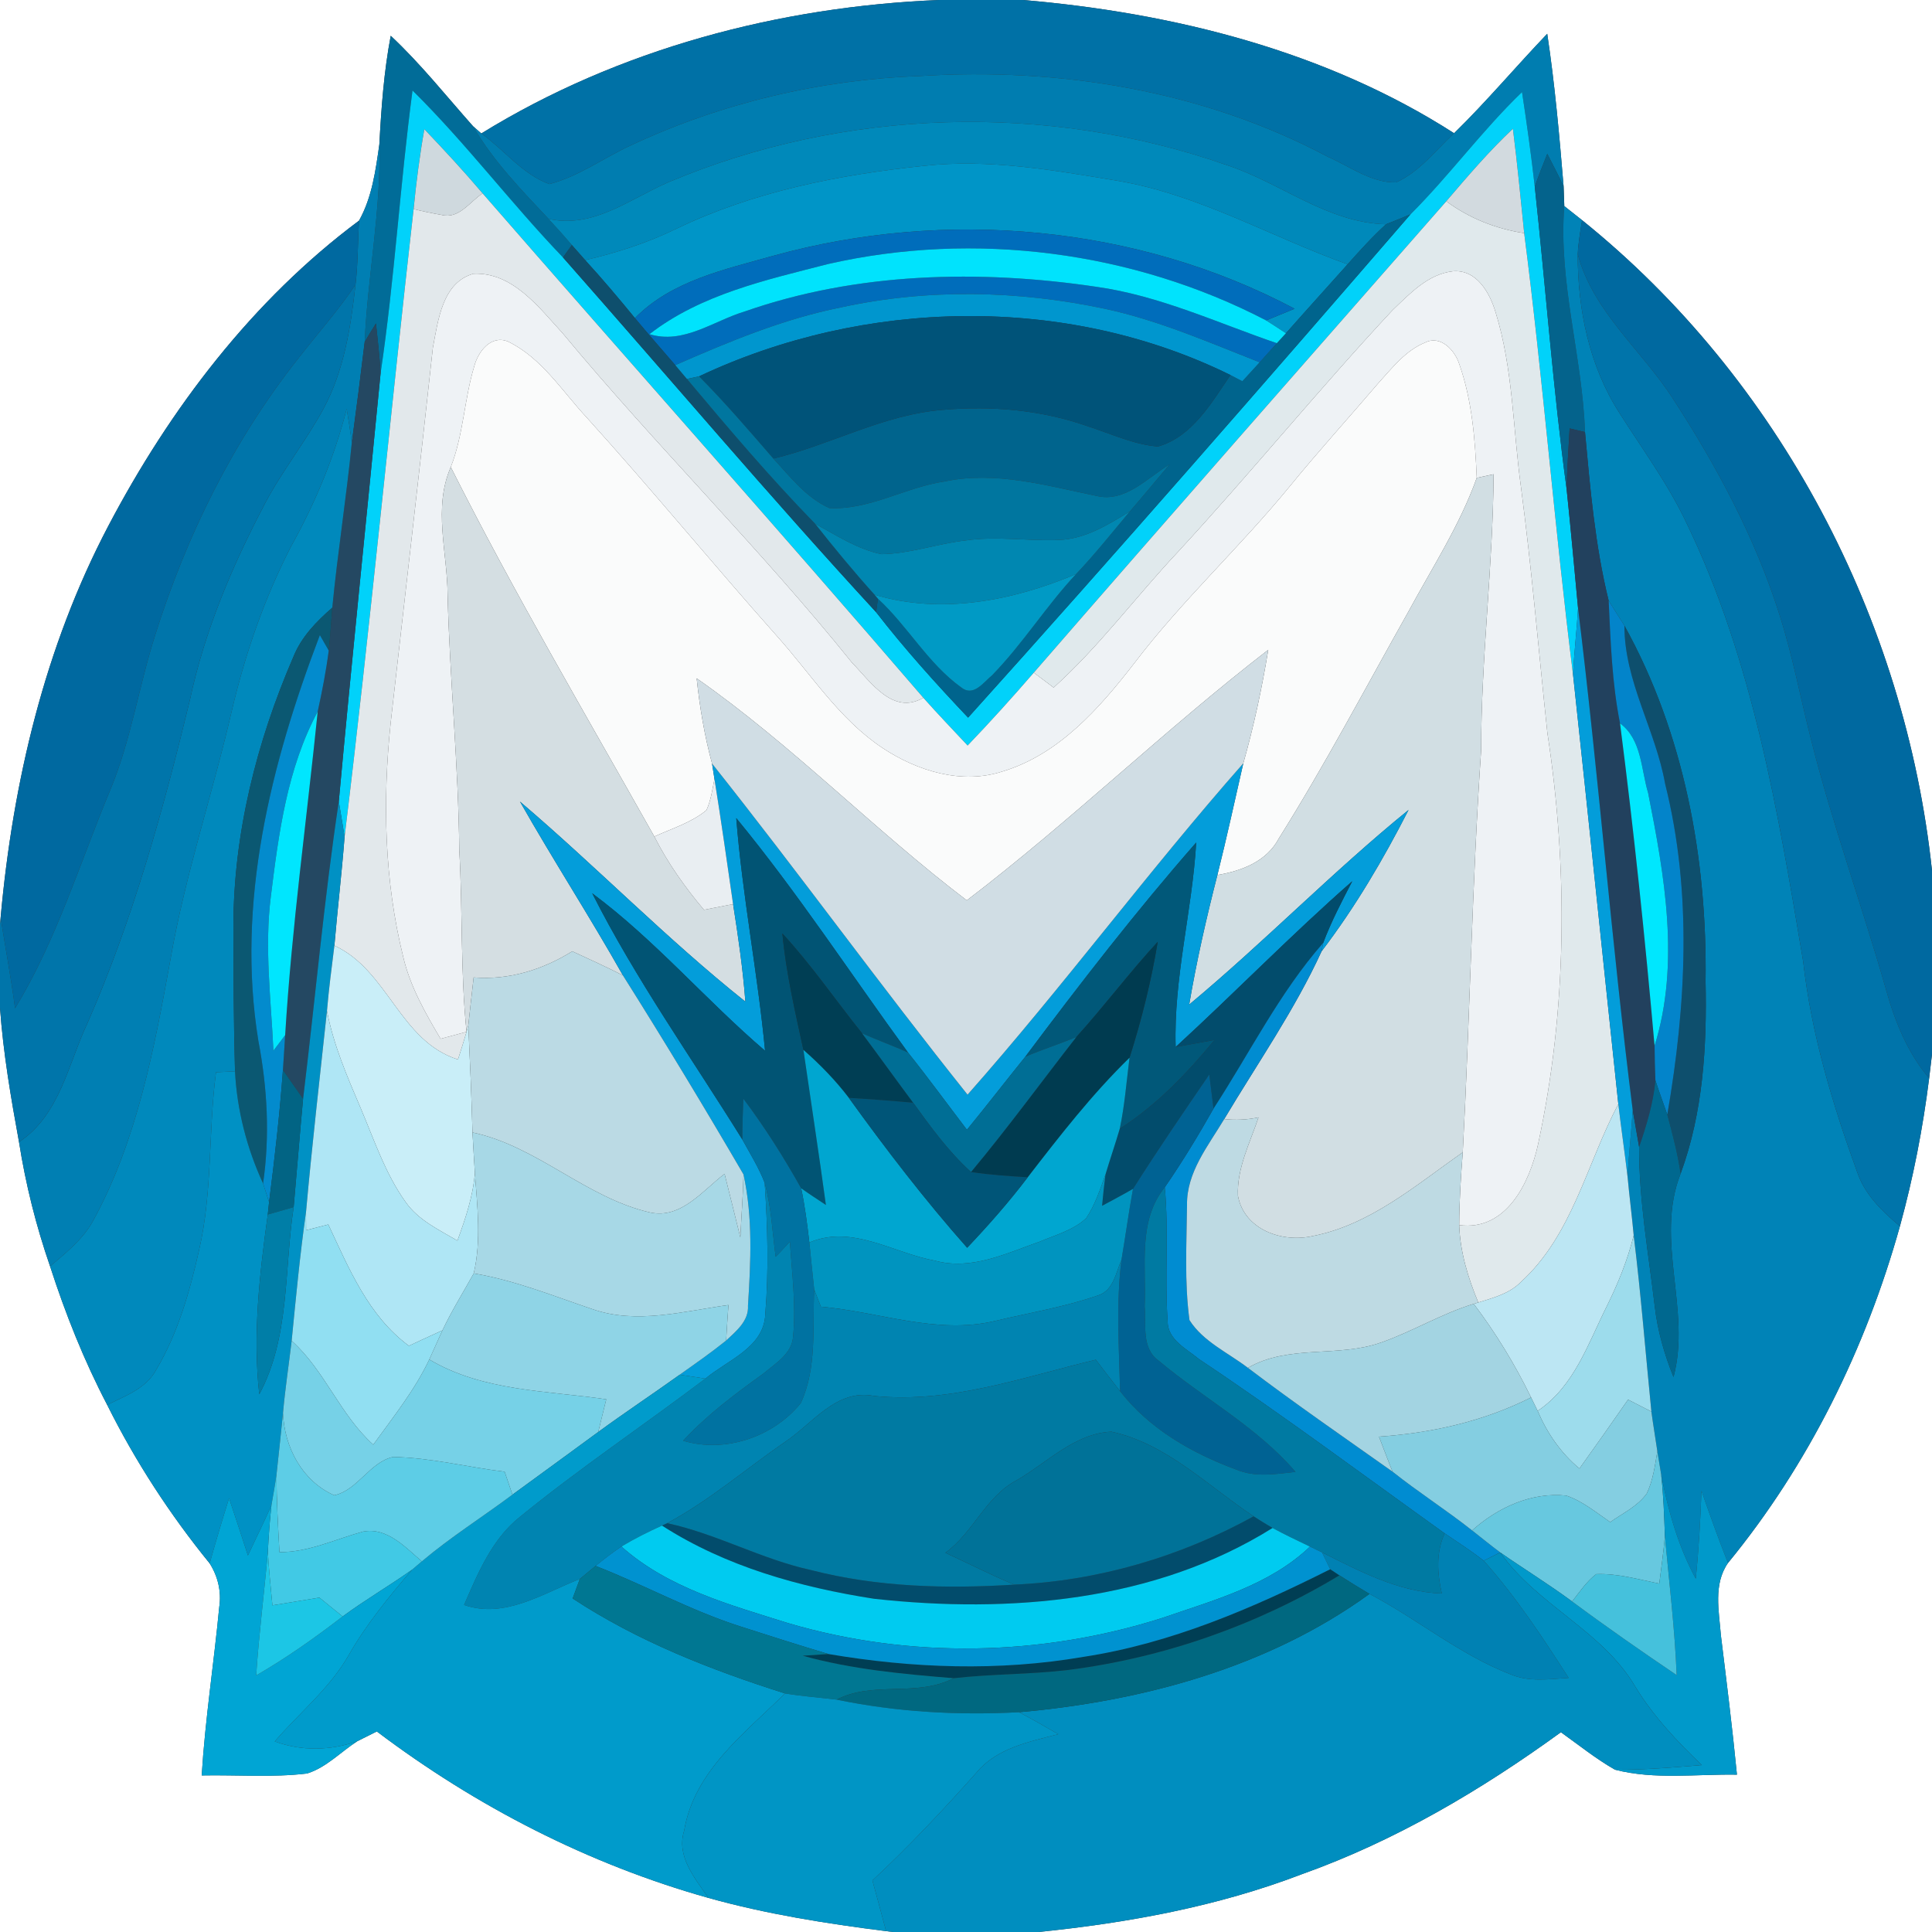 <?xml version="1.0" encoding="UTF-8" ?>
<!DOCTYPE svg PUBLIC "-//W3C//DTD SVG 1.1//EN" "http://www.w3.org/Graphics/SVG/1.1/DTD/svg11.dtd">
<svg width="250pt" height="250pt" viewBox="0 0 250 250" version="1.1" xmlns="http://www.w3.org/2000/svg">
<rect x="0" y="0" width="250" height="250" fill="#333333" stroke="none"/>
<g id="#ffffffff">
<path fill="#ffffff" opacity="1.00" d=" M 0.00 0.00 L 121.54 0.00 C 100.81 0.84 80.02 6.34 62.28 17.27 C 62.02 17.04 61.48 16.56 61.21 16.33 C 57.71 12.39 54.42 8.24 50.56 4.63 C 49.68 9.26 49.34 13.96 49.09 18.66 C 48.61 22.04 48.15 25.52 46.46 28.55 C 32.66 38.83 21.97 52.92 14.01 68.07 C 5.78 83.73 1.66 101.21 0.08 118.75 L 0.00 119.70 L 0.00 0.00 Z" />
<path fill="#ffffff" opacity="1.00" d=" M 132.39 0.00 L 250.00 0.00 L 250.00 112.65 C 246.54 80.13 230.26 49.05 204.72 28.49 C 203.95 27.88 203.18 27.27 202.42 26.67 C 202.40 26.03 202.35 24.76 202.33 24.13 C 201.78 17.53 201.20 10.92 200.21 4.37 C 196.15 8.62 192.36 13.13 188.16 17.24 C 171.56 6.59 151.88 1.67 132.39 0.00 Z" />
<path fill="#ffffff" opacity="1.00" d=" M 0.00 130.42 C 0.42 136.26 1.41 142.03 2.46 147.78 C 3.32 153.25 4.67 158.63 6.48 163.86 C 8.47 170.02 10.87 176.05 13.87 181.79 C 17.51 189.10 21.98 195.97 27.13 202.30 C 28.20 203.99 28.67 205.96 28.37 207.95 C 27.68 215.22 26.55 222.44 26.10 229.74 C 30.64 229.65 35.22 230.03 39.74 229.49 C 42.23 228.71 44.08 226.70 46.24 225.31 C 47.08 224.88 47.92 224.46 48.76 224.05 C 61.61 233.75 76.15 241.23 91.67 245.59 C 99.19 247.69 106.92 248.91 114.66 249.89 L 115.59 250.00 L 0.00 250.00 L 0.00 130.42 Z" />
<path fill="#ffffff" opacity="1.00" d=" M 249.63 139.53 C 249.72 138.76 249.91 137.21 250.00 136.43 L 250.00 250.00 L 134.37 250.00 C 145.97 248.82 157.56 246.70 168.49 242.51 C 180.55 238.21 191.65 231.65 201.98 224.15 C 204.29 225.80 206.51 227.59 208.98 229.00 C 214.13 230.32 219.51 229.55 224.76 229.64 C 224.17 223.61 223.42 217.60 222.68 211.59 C 222.44 208.48 221.68 205.01 223.60 202.25 C 234.03 189.54 241.44 174.47 245.85 158.67 C 247.58 152.39 248.82 145.99 249.63 139.53 Z" />
</g>
<g id="#0071a6ff">
<path fill="#0071a6" opacity="1.00" d=" M 121.54 0.00 L 132.39 0.00 C 151.88 1.67 171.56 6.59 188.16 17.24 C 185.77 19.46 183.69 22.23 180.66 23.60 C 177.44 23.68 174.64 21.51 171.77 20.26 C 155.68 11.70 137.09 8.70 119.01 9.84 C 106.16 10.30 93.39 13.32 81.73 18.76 C 78.16 20.39 74.92 22.82 71.09 23.82 C 67.60 22.55 65.25 19.39 62.28 17.27 C 80.02 6.34 100.81 0.84 121.54 0.00 Z" />
</g>
<g id="#016c98ff">
<path fill="#016c98" opacity="1.00" d=" M 50.56 4.63 C 54.42 8.24 57.71 12.39 61.21 16.33 C 63.81 20.83 67.44 24.55 70.98 28.32 C 72.00 29.43 73.02 30.55 74.00 31.71 C 73.71 32.11 73.14 32.91 72.85 33.31 C 66.13 26.32 60.29 18.52 53.38 11.71 C 51.76 23.87 51.06 36.14 49.25 48.28 C 49.12 46.13 48.88 43.99 48.65 41.85 C 48.15 42.64 47.67 43.44 47.19 44.25 C 47.57 35.70 49.32 27.25 49.09 18.66 C 49.34 13.96 49.68 9.26 50.56 4.63 Z" />
</g>
<g id="#007db0ff">
<path fill="#007db0" opacity="1.00" d=" M 188.16 17.24 C 192.36 13.13 196.15 8.62 200.21 4.37 C 201.20 10.92 201.78 17.53 202.33 24.13 C 201.66 22.70 200.93 21.31 200.22 19.91 C 199.66 21.32 199.09 22.72 198.60 24.16 C 198.14 20.06 197.57 15.98 196.95 11.91 C 191.79 16.87 187.57 22.69 182.51 27.74 C 181.46 28.19 180.40 28.60 179.35 29.02 C 171.71 28.83 165.67 23.60 158.65 21.33 C 135.44 13.23 109.22 14.00 86.56 23.55 C 81.55 25.70 76.79 29.62 70.98 28.32 C 67.44 24.55 63.81 20.83 61.21 16.33 C 61.48 16.56 62.02 17.04 62.28 17.27 C 65.25 19.39 67.60 22.55 71.09 23.82 C 74.92 22.82 78.16 20.39 81.73 18.76 C 93.39 13.32 106.16 10.30 119.01 9.84 C 137.09 8.70 155.68 11.70 171.77 20.26 C 174.64 21.51 177.44 23.68 180.66 23.60 C 183.69 22.23 185.77 19.46 188.16 17.24 Z" />
</g>
<g id="#01d2faff">
<path fill="#01d2fa" opacity="1.00" d=" M 53.38 11.71 C 60.29 18.52 66.13 26.32 72.85 33.31 C 86.36 48.61 99.54 64.20 113.37 79.22 C 117.07 83.99 121.12 88.48 125.27 92.86 C 144.61 71.38 163.61 49.60 182.51 27.74 C 187.57 22.69 191.79 16.87 196.95 11.91 C 197.57 15.98 198.14 20.06 198.60 24.16 C 200.01 37.20 200.96 50.30 202.72 63.30 C 203.26 68.43 203.72 73.57 204.20 78.71 C 204.03 81.57 203.69 84.42 203.55 87.29 C 201.16 68.28 199.68 49.17 197.23 30.17 C 196.77 25.66 196.34 21.15 195.77 16.66 C 192.67 19.57 189.91 22.81 187.15 26.04 C 169.34 46.36 151.48 66.64 133.77 87.04 C 130.99 90.26 128.14 93.41 125.21 96.47 C 123.29 94.41 121.34 92.39 119.48 90.29 C 100.64 68.38 81.42 46.81 62.45 25.02 C 60.03 22.17 57.49 19.42 54.91 16.72 C 54.30 20.15 53.86 23.59 53.52 27.05 C 50.45 54.11 47.89 81.23 44.59 108.27 C 44.34 106.74 44.09 105.22 43.84 103.70 C 45.53 85.22 47.46 66.76 49.25 48.28 C 51.06 36.14 51.76 23.87 53.38 11.71 Z" />
</g>
<g id="#0089baff">
<path fill="#0089ba" opacity="1.00" d=" M 86.56 23.55 C 109.22 14.00 135.44 13.23 158.65 21.33 C 165.67 23.60 171.71 28.83 179.35 29.02 C 177.58 30.63 175.97 32.42 174.38 34.20 C 164.47 30.65 155.20 25.20 144.71 23.41 C 136.42 22.04 127.99 20.52 119.56 21.46 C 108.59 22.60 97.54 24.77 87.54 29.59 C 83.78 31.43 79.79 32.71 75.72 33.66 C 75.29 33.17 74.43 32.20 74.00 31.71 C 73.02 30.55 72.00 29.43 70.98 28.32 C 76.79 29.62 81.55 25.70 86.56 23.55 Z" />
</g>
<g id="#cfd9deff">
<path fill="#cfd9de" opacity="1.00" d=" M 54.91 16.72 C 57.49 19.42 60.03 22.17 62.45 25.02 C 60.80 26.09 59.38 28.39 57.15 27.81 C 55.93 27.60 54.72 27.35 53.52 27.05 C 53.86 23.59 54.30 20.15 54.91 16.72 Z" />
</g>
<g id="#d2dadfff">
<path fill="#d2dadf" opacity="1.00" d=" M 187.15 26.04 C 189.91 22.81 192.67 19.57 195.77 16.66 C 196.34 21.15 196.77 25.66 197.23 30.17 C 193.59 29.61 190.12 28.25 187.15 26.04 Z" />
</g>
<g id="#007fb3ff">
<path fill="#007fb3" opacity="1.00" d=" M 46.46 28.55 C 48.15 25.52 48.61 22.04 49.09 18.66 C 49.32 27.25 47.57 35.70 47.19 44.25 C 46.67 48.59 46.12 52.92 45.53 57.24 C 45.33 55.79 45.10 54.35 44.86 52.91 C 43.27 59.13 40.80 65.06 37.68 70.67 C 34.21 77.41 31.72 84.62 29.99 91.99 C 27.51 102.73 23.96 113.20 22.07 124.08 C 19.96 135.69 17.75 147.55 12.02 158.02 C 10.69 160.40 8.52 162.13 6.48 163.86 C 4.67 158.63 3.32 153.25 2.46 147.78 C 7.74 144.27 8.81 137.70 11.34 132.34 C 17.21 118.93 21.13 104.79 24.57 90.59 C 26.46 81.69 30.03 73.25 34.25 65.22 C 36.49 60.94 39.55 57.15 41.85 52.90 C 44.52 47.97 45.39 42.34 46.00 36.84 C 46.33 34.09 46.29 31.32 46.46 28.55 Z" />
</g>
<g id="#04638cff">
<path fill="#04638c" opacity="1.00" d=" M 198.60 24.16 C 199.09 22.72 199.66 21.32 200.22 19.91 C 200.93 21.31 201.66 22.70 202.33 24.13 C 202.35 24.76 202.40 26.03 202.42 26.67 C 201.63 36.53 204.76 46.10 205.10 55.91 C 204.61 55.79 203.61 55.56 203.11 55.44 C 202.96 58.06 202.78 60.68 202.72 63.30 C 200.96 50.30 200.01 37.20 198.60 24.16 Z" />
</g>
<g id="#0095c7ff">
<path fill="#0095c7" opacity="1.00" d=" M 119.56 21.46 C 127.99 20.52 136.42 22.04 144.71 23.41 C 155.20 25.20 164.47 30.65 174.38 34.20 C 171.72 37.18 169.04 40.13 166.40 43.12 C 165.55 42.56 164.70 42.00 163.84 41.46 C 165.06 40.96 166.29 40.45 167.52 39.95 C 147.08 29.12 122.33 26.94 100.10 33.09 C 93.78 34.88 86.94 36.30 82.16 41.16 C 80.07 38.61 77.95 36.09 75.72 33.66 C 79.79 32.71 83.78 31.43 87.54 29.59 C 97.54 24.77 108.59 22.60 119.56 21.46 Z" />
</g>
<g id="#e2e8ebff">
<path fill="#e2e8eb" opacity="1.00" d=" M 57.15 27.81 C 59.38 28.39 60.80 26.09 62.45 25.02 C 81.42 46.81 100.64 68.38 119.48 90.29 C 115.53 92.60 112.67 88.22 110.25 85.75 C 98.41 71.01 84.91 57.72 72.85 43.17 C 69.75 39.79 66.34 35.20 61.27 35.42 C 57.21 36.55 56.68 41.53 56.01 45.02 C 54.26 61.21 52.37 77.39 50.55 93.57 C 49.49 103.65 49.73 113.97 52.18 123.84 C 53.08 127.66 55.03 131.08 57.01 134.42 C 58.13 134.12 59.25 133.81 60.37 133.52 C 60.02 134.72 59.65 135.91 59.26 137.10 C 51.72 134.72 50.22 125.55 43.27 122.36 C 43.67 117.66 44.23 112.97 44.59 108.27 C 47.89 81.23 50.45 54.11 53.52 27.05 C 54.72 27.35 55.93 27.60 57.15 27.81 Z" />
</g>
<g id="#e0e9ecff">
<path fill="#e0e9ec" opacity="1.00" d=" M 133.77 87.04 C 151.48 66.64 169.34 46.36 187.15 26.04 C 190.12 28.25 193.59 29.61 197.23 30.17 C 199.68 49.17 201.16 68.28 203.55 87.29 C 205.55 105.81 207.44 124.34 209.41 142.86 C 205.32 150.58 203.48 159.80 196.81 165.88 C 195.33 167.40 193.24 167.93 191.29 168.54 C 189.96 165.35 188.94 162.00 188.82 158.53 C 194.91 159.33 197.94 153.04 199.03 148.05 C 202.79 130.61 202.92 112.45 200.23 94.84 C 199.10 84.26 198.21 73.64 196.82 63.08 C 195.77 55.52 195.80 47.75 193.53 40.41 C 192.77 37.88 191.08 34.85 188.01 35.10 C 184.77 35.46 182.40 38.03 180.17 40.16 C 170.67 50.35 161.88 61.17 152.43 71.41 C 146.99 77.20 142.26 83.63 136.34 88.97 C 135.48 88.32 134.63 87.68 133.77 87.04 Z" />
</g>
<g id="#00648dff">
<path fill="#00648d" opacity="1.00" d=" M 179.35 29.02 C 180.40 28.60 181.46 28.19 182.51 27.74 C 163.61 49.60 144.61 71.38 125.27 92.86 C 121.12 88.48 117.07 83.99 113.37 79.22 C 113.43 78.78 113.54 77.91 113.60 77.47 C 117.46 81.03 120.07 85.84 124.35 88.93 C 125.95 90.25 127.24 88.31 128.38 87.38 C 132.35 83.31 135.37 78.43 139.25 74.28 C 141.71 71.69 143.93 68.89 146.22 66.16 C 147.96 64.16 149.63 62.11 151.35 60.09 C 148.44 61.83 145.58 65.10 141.84 64.16 C 135.41 62.84 128.83 60.91 122.23 62.30 C 117.17 63.04 112.50 66.03 107.31 65.74 C 104.31 64.40 102.25 61.69 100.07 59.34 C 107.49 57.58 114.33 53.62 122.04 53.03 C 128.37 52.48 134.86 53.05 140.87 55.20 C 143.82 56.14 146.70 57.53 149.84 57.78 C 154.28 56.51 156.77 52.12 159.22 48.53 C 159.60 48.73 160.37 49.13 160.76 49.33 C 161.51 48.52 162.25 47.70 163.00 46.88 C 163.74 46.05 164.48 45.23 165.22 44.41 C 165.52 44.08 166.11 43.44 166.40 43.12 C 169.04 40.13 171.72 37.18 174.38 34.20 C 175.97 32.42 177.58 30.63 179.35 29.02 Z" />
</g>
<g id="#0083b7ff">
<path fill="#0083b7" opacity="1.00" d=" M 202.42 26.67 C 203.18 27.27 203.95 27.88 204.72 28.49 C 204.49 29.95 204.23 31.41 204.16 32.89 C 204.14 40.03 205.65 47.36 209.55 53.43 C 212.53 58.13 215.86 62.63 218.24 67.69 C 226.82 85.45 230.10 105.12 233.33 124.41 C 234.38 133.76 237.11 142.82 240.31 151.64 C 241.29 154.56 243.54 156.75 245.85 158.67 C 241.44 174.47 234.03 189.54 223.60 202.25 C 222.38 199.16 221.26 196.04 220.17 192.91 C 220.03 196.71 219.82 200.50 219.43 204.28 C 217.16 200.09 215.85 195.48 214.96 190.82 C 214.79 189.81 214.62 188.80 214.46 187.79 C 214.21 186.08 213.92 184.37 213.69 182.66 C 212.93 175.06 212.34 167.44 211.40 159.85 C 211.17 157.33 210.84 154.82 210.61 152.29 C 210.75 149.40 211.09 146.53 211.27 143.64 C 211.53 145.23 211.84 146.81 212.10 148.41 C 212.08 155.33 213.31 162.15 214.12 169.00 C 214.48 172.16 215.36 175.24 216.55 178.19 C 218.87 169.51 214.09 160.45 217.47 151.87 C 220.39 143.92 220.88 135.40 220.70 127.02 C 220.92 111.16 217.94 94.93 210.20 80.96 C 209.53 79.87 208.82 78.81 208.16 77.73 C 206.40 70.58 205.77 63.22 205.10 55.91 C 204.76 46.10 201.63 36.53 202.42 26.67 Z" />
</g>
<g id="#0069a0ff">
<path fill="#0069a0" opacity="1.00" d=" M 14.01 68.07 C 21.97 52.92 32.66 38.83 46.46 28.55 C 46.29 31.32 46.33 34.09 46.00 36.84 C 43.73 40.23 41.00 43.27 38.51 46.49 C 30.17 57.05 24.14 69.31 20.10 82.11 C 17.97 88.75 16.97 95.72 14.28 102.18 C 10.32 111.68 7.33 121.63 1.95 130.47 C 1.43 126.55 0.70 122.66 0.08 118.75 C 1.66 101.21 5.78 83.73 14.01 68.07 Z" />
<path fill="#0069a0" opacity="1.00" d=" M 204.16 32.89 C 204.23 31.41 204.49 29.95 204.72 28.49 C 230.26 49.05 246.54 80.13 250.00 112.65 L 250.00 136.43 C 249.91 137.21 249.72 138.76 249.63 139.53 C 246.80 136.18 245.16 132.09 244.01 127.91 C 240.94 117.14 237.09 106.60 234.36 95.73 C 232.99 90.38 231.98 84.92 230.30 79.65 C 227.15 69.65 222.16 60.33 216.46 51.56 C 212.42 45.30 206.15 40.34 204.16 32.89 Z" />
</g>
<g id="#006dbbff">
<path fill="#006dbb" opacity="1.00" d=" M 100.10 33.09 C 122.33 26.94 147.08 29.12 167.52 39.95 C 166.29 40.45 165.06 40.96 163.84 41.46 C 146.63 32.51 126.10 29.85 107.17 34.16 C 99.17 36.22 90.71 38.07 84.04 43.24 C 88.43 44.60 92.33 41.52 96.35 40.31 C 110.88 35.22 126.75 34.87 141.86 37.11 C 150.02 38.25 157.51 41.77 165.22 44.41 C 164.48 45.23 163.74 46.05 163.00 46.88 C 156.44 44.31 149.95 41.46 143.04 39.97 C 131.79 37.57 120.02 37.32 108.76 39.79 C 101.32 41.28 94.30 44.22 87.38 47.25 C 85.64 45.22 83.87 43.22 82.16 41.16 C 86.94 36.30 93.78 34.88 100.10 33.09 Z" />
</g>
<g id="#0e4f6dff">
<path fill="#0e4f6d" opacity="1.00" d=" M 72.85 33.31 C 73.14 32.91 73.71 32.11 74.00 31.71 C 74.43 32.20 75.29 33.17 75.72 33.66 C 77.95 36.09 80.07 38.61 82.16 41.16 C 83.87 43.22 85.64 45.22 87.38 47.25 C 87.76 47.70 88.52 48.59 88.89 49.04 C 94.25 55.43 99.65 61.80 105.47 67.77 C 107.95 70.91 110.49 73.99 113.17 76.96 L 113.60 77.47 C 113.54 77.91 113.43 78.78 113.37 79.22 C 99.54 64.20 86.36 48.61 72.85 33.31 Z" />
<path fill="#0e4f6d" opacity="1.00" d=" M 215.47 101.44 C 214.24 94.46 210.19 88.18 210.20 80.96 C 217.94 94.93 220.92 111.16 220.70 127.02 C 220.88 135.40 220.39 143.92 217.47 151.87 C 217.10 149.28 216.42 146.75 215.75 144.23 C 218.19 130.11 218.99 115.46 215.47 101.44 Z" />
</g>
<g id="#00e3fdff">
<path fill="#00e3fd" opacity="1.00" d=" M 107.17 34.16 C 126.10 29.85 146.63 32.51 163.84 41.46 C 164.70 42.00 165.55 42.56 166.40 43.12 C 166.11 43.44 165.52 44.08 165.22 44.41 C 157.51 41.77 150.02 38.25 141.86 37.11 C 126.75 34.87 110.88 35.22 96.35 40.31 C 92.33 41.52 88.43 44.60 84.04 43.24 C 90.71 38.07 99.17 36.22 107.17 34.16 Z" />
</g>
<g id="#0074aaff">
<path fill="#0074aa" opacity="1.00" d=" M 204.16 32.89 C 206.15 40.34 212.42 45.30 216.46 51.56 C 222.16 60.33 227.15 69.65 230.30 79.65 C 231.98 84.92 232.99 90.38 234.36 95.73 C 237.09 106.60 240.94 117.14 244.01 127.91 C 245.16 132.09 246.80 136.18 249.63 139.53 C 248.82 145.99 247.58 152.39 245.85 158.67 C 243.54 156.75 241.29 154.56 240.31 151.64 C 237.11 142.82 234.38 133.76 233.33 124.41 C 230.10 105.12 226.82 85.45 218.24 67.69 C 215.86 62.63 212.53 58.13 209.55 53.43 C 205.65 47.36 204.14 40.03 204.16 32.89 Z" />
</g>
<g id="#eef2f5ff">
<path fill="#eef2f5" opacity="1.00" d=" M 61.27 35.42 C 66.34 35.20 69.75 39.79 72.85 43.17 C 84.91 57.72 98.41 71.01 110.25 85.75 C 112.67 88.22 115.53 92.60 119.48 90.29 C 121.34 92.39 123.29 94.41 125.21 96.47 C 128.14 93.41 130.99 90.26 133.77 87.04 C 134.63 87.68 135.48 88.32 136.34 88.97 C 142.26 83.63 146.99 77.20 152.43 71.41 C 161.88 61.17 170.67 50.35 180.17 40.16 C 182.40 38.03 184.77 35.46 188.01 35.10 C 191.08 34.85 192.77 37.88 193.53 40.41 C 195.80 47.75 195.77 55.52 196.82 63.08 C 198.21 73.64 199.10 84.26 200.23 94.84 C 202.92 112.45 202.79 130.61 199.03 148.05 C 197.94 153.04 194.91 159.33 188.82 158.53 C 188.83 155.38 189.04 152.24 189.28 149.11 C 190.21 131.77 190.47 114.39 191.66 97.05 C 191.65 85.13 193.20 73.28 193.27 61.37 C 192.72 61.48 191.64 61.72 191.09 61.84 C 190.88 56.88 190.49 51.82 188.83 47.11 C 188.26 45.32 186.40 43.30 184.38 44.34 C 181.90 45.35 180.20 47.55 178.45 49.47 C 174.62 53.96 170.65 58.33 166.92 62.90 C 160.49 70.77 152.96 77.69 146.80 85.79 C 142.28 91.63 137.05 97.61 129.74 99.82 C 124.45 101.55 118.71 99.77 114.22 96.80 C 108.62 93.09 105.00 87.30 100.60 82.38 C 92.28 73.03 84.35 63.34 75.95 54.06 C 72.74 50.62 70.09 46.30 65.73 44.19 C 63.54 43.30 61.88 45.48 61.38 47.35 C 60.07 51.65 59.98 56.23 58.33 60.44 C 56.02 65.72 57.89 71.46 57.92 76.96 C 58.20 87.98 59.32 98.96 59.43 109.99 C 59.88 117.83 59.57 125.70 60.37 133.52 C 59.25 133.81 58.13 134.12 57.01 134.42 C 55.03 131.08 53.08 127.66 52.18 123.84 C 49.73 113.97 49.49 103.65 50.55 93.57 C 52.37 77.39 54.26 61.21 56.01 45.02 C 56.68 41.53 57.21 36.55 61.27 35.42 Z" />
</g>
<g id="#0075aaff">
<path fill="#0075aa" opacity="1.00" d=" M 38.51 46.49 C 41.00 43.27 43.73 40.23 46.00 36.84 C 45.39 42.34 44.52 47.97 41.85 52.90 C 39.55 57.15 36.49 60.94 34.25 65.22 C 30.03 73.25 26.46 81.69 24.57 90.59 C 21.13 104.79 17.21 118.93 11.34 132.34 C 8.81 137.70 7.74 144.27 2.46 147.78 C 1.41 142.03 0.42 136.26 0.00 130.42 L 0.00 119.70 L 0.08 118.75 C 0.70 122.66 1.43 126.55 1.95 130.47 C 7.33 121.63 10.32 111.68 14.28 102.18 C 16.97 95.72 17.97 88.75 20.10 82.11 C 24.14 69.31 30.17 57.05 38.51 46.49 Z" />
</g>
<g id="#0096ceff">
<path fill="#0096ce" opacity="1.00" d=" M 108.76 39.79 C 120.02 37.32 131.79 37.57 143.04 39.97 C 149.95 41.46 156.44 44.31 163.00 46.88 C 162.25 47.70 161.51 48.52 160.76 49.33 C 160.37 49.13 159.60 48.73 159.22 48.53 C 137.92 38.03 111.80 38.63 90.46 48.70 C 90.07 48.79 89.28 48.95 88.89 49.04 C 88.52 48.59 87.76 47.70 87.38 47.25 C 94.30 44.22 101.32 41.28 108.76 39.79 Z" />
</g>
<g id="#005379ff">
<path fill="#005379" opacity="1.00" d=" M 90.46 48.70 C 111.80 38.63 137.92 38.03 159.22 48.53 C 156.77 52.12 154.28 56.51 149.84 57.78 C 146.70 57.53 143.82 56.14 140.87 55.20 C 134.86 53.05 128.37 52.48 122.04 53.03 C 114.33 53.62 107.49 57.58 100.07 59.34 C 96.94 55.73 93.83 52.09 90.46 48.70 Z" />
</g>
<g id="#244862ff">
<path fill="#244862" opacity="1.00" d=" M 47.19 44.25 C 47.67 43.44 48.15 42.64 48.65 41.85 C 48.88 43.99 49.12 46.13 49.25 48.28 C 47.46 66.76 45.53 85.22 43.84 103.70 C 41.92 116.48 40.78 129.36 39.22 142.18 C 38.35 140.94 37.48 139.71 36.61 138.47 C 36.72 136.96 36.80 135.45 36.90 133.95 C 37.75 119.94 39.69 106.04 41.11 92.08 C 41.68 89.47 42.20 86.83 42.54 84.18 C 42.74 82.33 42.85 80.48 43.00 78.63 C 43.69 71.48 44.83 64.39 45.53 57.24 C 46.12 52.92 46.67 48.59 47.19 44.25 Z" />
</g>
<g id="#fafbfbff">
<path fill="#fafbfb" opacity="1.00" d=" M 61.38 47.35 C 61.88 45.48 63.54 43.30 65.73 44.19 C 70.09 46.30 72.74 50.62 75.95 54.06 C 84.35 63.34 92.28 73.03 100.60 82.38 C 105.00 87.30 108.62 93.09 114.22 96.80 C 118.71 99.77 124.45 101.55 129.74 99.82 C 137.05 97.61 142.28 91.63 146.80 85.79 C 152.96 77.69 160.49 70.77 166.92 62.90 C 170.65 58.33 174.62 53.96 178.45 49.47 C 180.20 47.55 181.90 45.35 184.38 44.34 C 186.40 43.30 188.26 45.32 188.83 47.11 C 190.49 51.82 190.88 56.88 191.09 61.84 C 188.89 67.99 185.30 73.49 182.21 79.21 C 176.69 89.01 171.45 98.98 165.47 108.51 C 163.89 111.49 160.67 112.69 157.53 113.23 C 158.73 108.43 159.78 103.60 160.88 98.78 C 162.25 93.95 163.30 89.04 164.11 84.09 C 150.72 94.42 138.54 106.26 125.10 116.51 C 113.09 107.38 102.52 96.42 90.15 87.78 C 90.54 91.50 91.16 95.20 92.14 98.81 C 92.22 99.31 92.37 100.30 92.45 100.79 C 92.19 102.15 91.99 103.56 91.42 104.83 C 89.46 106.46 86.95 107.20 84.67 108.25 C 75.75 92.39 66.50 76.70 58.33 60.44 C 59.98 56.23 60.07 51.65 61.38 47.35 Z" />
</g>
<g id="#00769fff">
<path fill="#00769f" opacity="1.00" d=" M 88.89 49.04 C 89.28 48.95 90.07 48.79 90.46 48.70 C 93.83 52.09 96.94 55.73 100.07 59.34 C 102.25 61.69 104.31 64.40 107.31 65.74 C 112.50 66.03 117.17 63.04 122.23 62.30 C 128.83 60.91 135.41 62.84 141.84 64.16 C 145.58 65.10 148.44 61.83 151.35 60.09 C 149.63 62.11 147.96 64.16 146.22 66.16 C 143.41 67.89 140.43 69.75 137.03 69.87 C 133.01 70.04 128.99 69.34 124.99 69.93 C 121.32 70.34 117.77 71.65 114.06 71.71 C 110.95 71.07 108.23 69.27 105.47 67.77 C 99.65 61.80 94.25 55.43 88.89 49.04 Z" />
</g>
<g id="#0089bcff">
<path fill="#0089bc" opacity="1.00" d=" M 37.68 70.67 C 40.80 65.06 43.27 59.13 44.86 52.91 C 45.10 54.35 45.33 55.79 45.53 57.24 C 44.83 64.39 43.69 71.48 43.00 78.63 C 40.95 80.41 39.00 82.41 37.97 84.98 C 33.20 96.00 30.20 107.91 30.20 119.96 C 30.22 126.18 30.23 132.41 30.41 138.63 C 29.80 138.66 28.56 138.72 27.95 138.75 C 26.94 146.40 27.52 154.21 25.76 161.76 C 24.56 167.10 23.04 172.48 20.23 177.21 C 18.94 179.67 16.20 180.63 13.87 181.79 C 10.87 176.05 8.47 170.02 6.48 163.86 C 8.52 162.13 10.69 160.40 12.02 158.02 C 17.75 147.55 19.96 135.69 22.07 124.08 C 23.96 113.20 27.51 102.73 29.99 91.99 C 31.72 84.62 34.21 77.41 37.68 70.67 Z" />
</g>
<g id="#22415eff">
<path fill="#22415e" opacity="1.00" d=" M 203.11 55.44 C 203.61 55.56 204.61 55.79 205.10 55.91 C 205.77 63.22 206.40 70.58 208.16 77.73 C 208.41 83.04 208.59 88.37 209.63 93.60 C 211.42 107.48 212.87 121.39 214.10 135.33 C 214.11 136.82 214.15 138.31 214.21 139.80 C 213.93 142.76 213.06 145.61 212.10 148.41 C 211.84 146.81 211.53 145.23 211.27 143.64 C 208.54 122.04 206.86 100.31 204.20 78.71 C 203.72 73.57 203.26 68.43 202.72 63.30 C 202.78 60.68 202.96 58.06 203.11 55.44 Z" />
</g>
<g id="#d4dee2ff">
<path fill="#d4dee2" opacity="1.00" d=" M 57.92 76.96 C 57.89 71.46 56.02 65.72 58.33 60.44 C 66.50 76.70 75.75 92.39 84.67 108.25 C 86.40 111.66 88.62 114.80 91.09 117.73 C 92.35 117.48 93.60 117.23 94.86 116.99 C 95.52 121.18 96.13 125.38 96.45 129.61 C 86.28 121.51 77.18 112.15 67.28 103.72 C 71.58 111.30 76.33 118.63 80.61 126.22 C 78.46 125.11 76.25 124.12 74.05 123.10 C 70.21 125.49 65.83 126.85 61.29 126.48 C 61.05 128.54 60.83 130.61 60.60 132.67 L 60.37 133.52 C 59.57 125.70 59.88 117.83 59.43 109.99 C 59.32 98.96 58.20 87.98 57.92 76.96 Z" />
</g>
<g id="#d1dee3ff">
<path fill="#d1dee3" opacity="1.00" d=" M 191.09 61.84 C 191.64 61.72 192.72 61.48 193.27 61.37 C 193.20 73.28 191.65 85.13 191.66 97.05 C 190.47 114.39 190.21 131.77 189.28 149.11 C 183.24 153.34 177.31 158.49 169.88 159.94 C 165.93 160.85 161.01 159.13 160.19 154.75 C 160.03 151.19 161.74 147.89 162.85 144.59 C 161.39 144.90 159.89 144.97 158.41 144.81 C 162.69 137.63 167.52 130.72 171.01 123.10 C 175.36 117.40 179.01 111.18 182.27 104.80 C 172.45 112.78 163.61 121.89 153.88 129.99 C 154.84 124.35 156.11 118.77 157.53 113.23 C 160.67 112.69 163.89 111.49 165.47 108.51 C 171.45 98.98 176.69 89.01 182.21 79.21 C 185.30 73.49 188.89 67.99 191.09 61.84 Z" />
</g>
<g id="#0087b1ff">
<path fill="#0087b1" opacity="1.00" d=" M 137.03 69.87 C 140.43 69.75 143.41 67.89 146.22 66.16 C 143.93 68.89 141.71 71.69 139.25 74.28 C 131.08 77.73 121.85 79.56 113.17 76.96 C 110.49 73.99 107.95 70.91 105.47 67.77 C 108.23 69.27 110.95 71.07 114.06 71.71 C 117.77 71.65 121.32 70.34 124.99 69.93 C 128.99 69.34 133.01 70.04 137.03 69.87 Z" />
</g>
<g id="#009ac5ff">
<path fill="#009ac5" opacity="1.00" d=" M 113.17 76.96 C 121.85 79.56 131.08 77.73 139.25 74.28 C 135.37 78.43 132.35 83.31 128.38 87.38 C 127.24 88.31 125.95 90.25 124.35 88.93 C 120.07 85.84 117.46 81.03 113.60 77.47 L 113.17 76.96 Z" />
</g>
<g id="#0384caff">
<path fill="#0384ca" opacity="1.00" d=" M 208.16 77.73 C 208.82 78.81 209.53 79.87 210.20 80.96 C 210.19 88.18 214.24 94.46 215.47 101.44 C 218.99 115.46 218.19 130.11 215.75 144.23 C 215.24 142.75 214.68 141.29 214.21 139.80 C 214.15 138.31 214.11 136.82 214.10 135.33 C 217.42 124.69 215.39 113.29 213.27 102.62 C 212.35 99.56 212.45 95.67 209.63 93.60 C 208.59 88.37 208.41 83.04 208.16 77.73 Z" />
</g>
<g id="#0b5872ff">
<path fill="#0b5872" opacity="1.00" d=" M 37.97 84.98 C 39.00 82.41 40.95 80.41 43.00 78.63 C 42.85 80.48 42.74 82.33 42.54 84.18 C 42.25 83.68 41.68 82.68 41.39 82.18 C 35.04 98.83 30.51 116.84 33.44 134.73 C 34.60 140.81 34.93 147.00 34.04 153.14 C 31.94 148.58 30.67 143.65 30.41 138.63 C 30.23 132.41 30.22 126.18 30.20 119.96 C 30.20 107.91 33.20 96.00 37.97 84.98 Z" />
</g>
<g id="#039ddaff">
<path fill="#039dda" opacity="1.00" d=" M 204.20 78.71 C 206.86 100.31 208.54 122.04 211.27 143.64 C 211.09 146.53 210.75 149.40 210.61 152.29 C 210.24 149.14 209.78 146.01 209.41 142.86 C 207.44 124.34 205.55 105.81 203.55 87.29 C 203.69 84.42 204.03 81.57 204.20 78.71 Z" />
<path fill="#039dda" opacity="1.00" d=" M 92.14 98.81 C 103.37 112.93 113.94 127.56 125.20 141.65 C 137.52 127.73 148.58 112.73 160.88 98.78 C 159.78 103.60 158.73 108.43 157.53 113.23 C 156.11 118.77 154.84 124.35 153.88 129.99 C 163.61 121.89 172.45 112.78 182.27 104.80 C 179.01 111.18 175.36 117.40 171.01 123.10 L 171.22 122.01 C 172.26 119.25 173.63 116.64 174.98 114.03 C 167.12 120.92 159.83 128.42 152.13 135.48 C 151.85 126.57 154.27 117.88 154.79 109.02 C 147.00 117.91 139.76 127.27 132.68 136.73 C 130.14 139.87 127.68 143.07 125.12 146.19 C 122.58 142.86 120.11 139.47 117.50 136.20 C 110.11 126.08 103.24 115.54 95.27 105.86 C 96.07 115.95 98.04 125.89 99.00 135.97 C 91.33 129.41 84.75 121.62 76.63 115.59 C 82.25 126.71 89.50 136.89 96.06 147.46 C 97.07 149.30 98.19 151.09 98.95 153.06 C 99.33 158.70 99.49 164.38 99.03 170.02 C 98.89 174.37 94.14 175.99 91.28 178.39 C 90.45 178.27 88.78 178.02 87.95 177.89 C 89.98 176.45 92.02 175.03 93.96 173.47 C 95.26 172.24 96.91 170.94 96.79 168.94 C 97.15 163.30 97.43 157.53 96.21 151.97 C 91.16 143.31 85.96 134.71 80.61 126.22 C 76.33 118.63 71.58 111.30 67.28 103.72 C 77.18 112.15 86.28 121.51 96.45 129.61 C 96.13 125.38 95.52 121.18 94.86 116.99 C 94.08 111.59 93.32 106.18 92.45 100.79 C 92.37 100.30 92.22 99.31 92.14 98.81 Z" />
</g>
<g id="#038bcdff">
<path fill="#038bcd" opacity="1.00" d=" M 41.39 82.18 C 41.68 82.68 42.25 83.68 42.54 84.18 C 42.20 86.83 41.68 89.47 41.11 92.08 C 37.16 99.43 36.06 107.81 35.05 115.97 C 34.20 122.62 35.07 129.31 35.38 135.96 C 35.89 135.29 36.39 134.62 36.90 133.95 C 36.80 135.45 36.72 136.96 36.61 138.47 C 36.20 144.18 35.54 149.87 34.82 155.55 C 34.63 154.95 34.24 153.74 34.04 153.14 C 34.93 147.00 34.60 140.81 33.44 134.73 C 30.51 116.84 35.04 98.83 41.39 82.18 Z" />
</g>
<g id="#d0dde4ff">
<path fill="#d0dde4" opacity="1.00" d=" M 125.10 116.51 C 138.54 106.26 150.72 94.42 164.11 84.09 C 163.30 89.04 162.25 93.95 160.88 98.78 C 148.58 112.73 137.52 127.73 125.20 141.65 C 113.94 127.56 103.37 112.93 92.14 98.81 C 91.16 95.20 90.54 91.50 90.15 87.78 C 102.52 96.42 113.09 107.38 125.10 116.51 Z" />
</g>
<g id="#00e6feff">
<path fill="#00e6fe" opacity="1.00" d=" M 35.05 115.97 C 36.06 107.81 37.16 99.43 41.11 92.08 C 39.69 106.04 37.75 119.94 36.90 133.95 C 36.39 134.62 35.89 135.29 35.38 135.96 C 35.07 129.31 34.20 122.62 35.05 115.97 Z" />
</g>
<g id="#00e7feff">
<path fill="#00e7fe" opacity="1.00" d=" M 209.63 93.60 C 212.45 95.67 212.35 99.56 213.27 102.62 C 215.39 113.29 217.42 124.69 214.10 135.33 C 212.87 121.39 211.42 107.48 209.63 93.60 Z" />
</g>
<g id="#e9eef2ff">
<path fill="#e9eef2" opacity="1.00" d=" M 92.45 100.79 C 93.32 106.18 94.08 111.59 94.86 116.99 C 93.60 117.23 92.35 117.48 91.09 117.73 C 88.62 114.80 86.40 111.66 84.67 108.25 C 86.95 107.20 89.46 106.46 91.42 104.83 C 91.99 103.56 92.19 102.15 92.45 100.79 Z" />
</g>
<g id="#0091c4ff">
<path fill="#0091c4" opacity="1.00" d=" M 39.22 142.18 C 40.78 129.36 41.92 116.48 43.84 103.70 C 44.09 105.22 44.34 106.74 44.59 108.27 C 44.23 112.97 43.67 117.66 43.27 122.36 C 42.92 125.17 42.55 127.98 42.31 130.80 C 41.38 139.47 40.38 148.13 39.60 156.82 C 38.81 162.36 38.29 167.93 37.74 173.50 C 37.37 176.61 36.90 179.71 36.62 182.83 C 36.36 185.46 36.07 188.08 35.79 190.71 C 35.60 192.08 35.36 193.44 35.12 194.80 C 34.15 196.98 33.09 199.12 32.08 201.28 C 31.28 198.80 30.47 196.34 29.64 193.87 C 28.76 196.67 27.92 199.48 27.13 202.30 C 21.98 195.97 17.51 189.10 13.87 181.79 C 16.20 180.63 18.94 179.67 20.23 177.21 C 23.04 172.48 24.56 167.10 25.76 161.76 C 27.52 154.21 26.94 146.40 27.95 138.75 C 28.56 138.72 29.80 138.66 30.41 138.63 C 30.67 143.65 31.94 148.58 34.04 153.14 C 34.24 153.74 34.63 154.95 34.82 155.55 C 34.78 155.95 34.70 156.76 34.65 157.16 C 33.59 164.86 32.69 172.65 33.55 180.42 C 37.53 173.03 36.76 164.27 38.00 156.20 C 38.42 151.53 38.78 146.85 39.22 142.18 Z" />
</g>
<g id="#015474ff">
<path fill="#015474" opacity="1.00" d=" M 95.27 105.86 C 103.24 115.54 110.11 126.08 117.50 136.20 C 115.55 135.30 113.51 134.59 111.55 133.71 C 108.10 129.41 104.99 124.85 101.24 120.79 C 101.71 125.88 102.88 130.86 103.96 135.85 C 104.93 142.54 105.96 149.22 106.87 155.92 C 105.80 155.21 104.72 154.51 103.67 153.76 C 101.42 149.75 98.96 145.85 96.19 142.17 C 96.12 143.93 96.05 145.69 96.06 147.46 C 89.50 136.89 82.25 126.71 76.63 115.59 C 84.75 121.62 91.33 129.41 99.00 135.97 C 98.04 125.89 96.07 115.95 95.27 105.86 Z" />
</g>
<g id="#015879ff">
<path fill="#015879" opacity="1.00" d=" M 132.68 136.73 C 139.76 127.27 147.00 117.91 154.79 109.02 C 154.27 117.88 151.85 126.57 152.13 135.48 C 153.80 135.18 155.48 134.87 157.16 134.57 C 153.58 138.90 149.67 143.01 144.90 146.05 C 145.54 143.02 145.77 139.93 146.16 136.87 C 147.72 131.96 148.97 126.95 149.81 121.87 C 146.14 125.85 142.90 130.19 139.27 134.20 C 137.09 135.09 134.85 135.82 132.68 136.73 Z" />
</g>
<g id="#024c6cff">
<path fill="#024c6c" opacity="1.00" d=" M 152.13 135.48 C 159.83 128.42 167.12 120.92 174.98 114.03 C 173.63 116.64 172.26 119.25 171.22 122.01 C 165.54 128.48 161.70 136.28 157.03 143.45 C 156.84 141.98 156.66 140.51 156.48 139.04 C 153.13 143.93 149.78 148.83 146.61 153.84 C 145.29 154.60 143.95 155.31 142.61 156.03 C 142.73 154.67 142.88 153.32 143.05 151.97 C 143.64 149.99 144.32 148.03 144.90 146.05 C 149.67 143.01 153.58 138.90 157.16 134.57 C 155.48 134.87 153.80 135.18 152.13 135.48 Z" />
<path fill="#024c6c" opacity="1.00" d=" M 162.22 196.21 C 163.02 196.73 163.84 197.24 164.67 197.72 C 149.42 207.26 130.61 208.81 113.10 206.88 C 103.51 205.39 93.88 202.70 85.66 197.41 L 86.33 197.10 C 92.73 198.47 98.52 201.76 104.92 203.16 C 113.51 205.38 122.44 205.61 131.26 205.05 C 142.07 204.58 152.76 201.44 162.22 196.21 Z" />
</g>
<g id="#003e54ff">
<path fill="#003e54" opacity="1.00" d=" M 101.24 120.79 C 104.99 124.85 108.10 129.41 111.55 133.71 C 113.78 136.69 115.94 139.71 118.16 142.69 C 115.39 142.44 112.62 142.23 109.84 142.06 C 108.11 139.79 106.11 137.74 103.96 135.85 C 102.88 130.86 101.71 125.88 101.24 120.79 Z" />
<path fill="#003e54" opacity="1.00" d=" M 140.18 214.40 C 151.46 212.68 162.00 208.15 172.13 203.06 C 172.43 203.26 173.02 203.66 173.32 203.85 C 162.63 210.29 150.63 214.51 138.25 216.09 C 133.32 216.68 128.33 216.60 123.40 217.16 C 116.84 216.62 110.23 216.02 103.87 214.25 C 104.70 214.20 106.37 214.09 107.20 214.03 C 118.08 215.88 129.27 216.28 140.18 214.40 Z" />
</g>
<g id="#003b50ff">
<path fill="#003b50" opacity="1.00" d=" M 139.27 134.20 C 142.90 130.19 146.14 125.85 149.81 121.87 C 148.97 126.95 147.72 131.96 146.16 136.87 C 141.30 141.61 137.13 146.98 132.99 152.34 C 130.54 152.19 128.08 152.03 125.65 151.66 C 130.38 145.99 134.73 140.02 139.27 134.20 Z" />
</g>
<g id="#008cd1ff">
<path fill="#008cd1" opacity="1.00" d=" M 157.03 143.45 C 161.70 136.28 165.54 128.48 171.22 122.01 L 171.01 123.10 C 167.52 130.72 162.69 137.63 158.41 144.81 C 156.35 148.27 153.53 151.69 153.60 155.93 C 153.55 160.89 153.25 165.90 153.92 170.83 C 155.70 173.62 158.91 175.03 161.48 177.00 C 167.60 181.64 173.93 186.00 180.20 190.44 C 183.54 193.10 187.15 195.39 190.49 198.04 C 191.70 198.99 192.89 199.96 194.13 200.89 C 193.59 201.15 192.53 201.68 191.99 201.95 C 190.37 200.68 188.64 199.57 186.94 198.42 C 176.38 190.85 165.96 183.08 155.15 175.87 C 153.54 174.53 151.08 173.37 151.09 170.96 C 150.69 165.20 151.26 159.40 150.72 153.64 C 152.99 150.35 155.06 146.93 157.03 143.45 Z" />
</g>
<g id="#c9eef8ff">
<path fill="#c9eef8" opacity="1.00" d=" M 42.31 130.80 C 42.55 127.98 42.92 125.17 43.27 122.36 C 50.22 125.55 51.72 134.72 59.26 137.10 C 59.65 135.91 60.02 134.72 60.37 133.52 L 60.60 132.67 C 60.82 137.29 61.01 141.91 61.14 146.54 C 61.22 148.29 61.35 150.04 61.45 151.80 C 61.21 154.82 60.22 157.71 59.19 160.54 C 56.79 159.13 54.13 157.89 52.49 155.55 C 49.85 151.86 48.42 147.50 46.66 143.37 C 44.92 139.29 43.14 135.19 42.31 130.80 Z" />
</g>
<g id="#bbdae4ff">
<path fill="#bbdae4" opacity="1.00" d=" M 61.29 126.48 C 65.83 126.85 70.21 125.49 74.05 123.10 C 76.25 124.12 78.46 125.11 80.61 126.22 C 85.96 134.71 91.16 143.31 96.21 151.97 C 96.15 154.69 95.93 157.40 95.80 160.12 C 95.13 157.37 94.44 154.64 93.76 151.90 C 90.93 154.04 88.15 157.75 84.15 156.90 C 75.82 155.01 69.53 148.32 61.14 146.54 C 61.01 141.91 60.82 137.29 60.60 132.67 C 60.83 130.61 61.05 128.54 61.29 126.48 Z" />
</g>
<g id="#afe6f5ff">
<path fill="#afe6f5" opacity="1.00" d=" M 39.60 156.82 C 40.38 148.13 41.38 139.47 42.31 130.80 C 43.14 135.19 44.92 139.29 46.66 143.37 C 48.42 147.50 49.85 151.86 52.49 155.55 C 54.13 157.89 56.79 159.13 59.19 160.54 C 60.22 157.71 61.21 154.82 61.45 151.80 C 61.76 156.11 62.30 160.51 61.30 164.78 C 59.94 167.23 58.45 169.61 57.25 172.15 C 55.80 172.81 54.36 173.47 52.91 174.15 C 47.66 170.28 45.16 164.15 42.48 158.45 C 41.52 158.69 40.56 158.94 39.61 159.19 C 39.61 158.59 39.60 157.41 39.60 156.82 Z" />
</g>
<g id="#006e95ff">
<path fill="#006e95" opacity="1.00" d=" M 111.55 133.71 C 113.51 134.59 115.55 135.30 117.50 136.20 C 120.11 139.47 122.58 142.86 125.12 146.19 C 127.68 143.07 130.14 139.87 132.68 136.73 C 134.85 135.82 137.09 135.09 139.27 134.20 C 134.73 140.02 130.38 145.99 125.65 151.66 C 122.75 149.03 120.44 145.85 118.16 142.69 C 115.94 139.71 113.78 136.69 111.55 133.71 Z" />
</g>
<g id="#00a6d0ff">
<path fill="#00a6d0" opacity="1.00" d=" M 103.96 135.85 C 106.11 137.74 108.11 139.79 109.84 142.06 C 114.66 148.74 119.68 155.29 125.15 161.46 C 127.91 158.55 130.56 155.54 132.99 152.34 C 137.13 146.98 141.30 141.61 146.16 136.87 C 145.77 139.93 145.54 143.02 144.90 146.05 C 144.32 148.03 143.64 149.99 143.05 151.97 C 142.35 153.91 141.71 155.91 140.55 157.64 C 138.89 159.19 136.59 159.80 134.54 160.67 C 130.22 162.18 125.67 164.43 120.99 163.13 C 115.61 162.16 110.27 158.41 104.73 160.78 C 104.46 158.43 104.16 156.08 103.67 153.76 C 104.72 154.51 105.80 155.21 106.87 155.92 C 105.96 149.22 104.93 142.54 103.96 135.85 Z" />
</g>
<g id="#026484ff">
<path fill="#026484" opacity="1.00" d=" M 34.82 155.55 C 35.54 149.87 36.20 144.18 36.61 138.47 C 37.48 139.71 38.35 140.94 39.22 142.18 C 38.78 146.85 38.42 151.53 38.00 156.20 C 36.89 156.52 35.77 156.84 34.65 157.16 C 34.70 156.76 34.78 155.95 34.82 155.55 Z" />
</g>
<g id="#006293ff">
<path fill="#006293" opacity="1.00" d=" M 146.61 153.84 C 149.78 148.83 153.13 143.93 156.48 139.04 C 156.66 140.51 156.84 141.98 157.03 143.45 C 155.06 146.93 152.99 150.35 150.72 153.64 C 147.20 157.98 148.35 163.86 148.12 169.03 C 148.33 171.42 147.67 174.47 149.94 176.08 C 155.77 180.96 162.63 184.63 167.64 190.46 C 165.09 190.75 162.41 191.20 159.96 190.16 C 154.25 188.05 148.72 184.90 144.94 180.02 C 144.80 174.35 144.41 168.65 145.12 163.01 C 145.64 159.96 146.05 156.89 146.61 153.84 Z" />
</g>
<g id="#00688fff">
<path fill="#00688f" opacity="1.00" d=" M 214.21 139.80 C 214.68 141.29 215.24 142.75 215.75 144.23 C 216.42 146.75 217.10 149.28 217.47 151.87 C 214.09 160.45 218.87 169.51 216.55 178.19 C 215.36 175.24 214.48 172.16 214.12 169.00 C 213.31 162.15 212.08 155.33 212.10 148.41 C 213.06 145.61 213.93 142.76 214.21 139.80 Z" />
</g>
<g id="#0072a1ff">
<path fill="#0072a1" opacity="1.00" d=" M 96.19 142.17 C 98.96 145.85 101.42 149.75 103.67 153.76 C 104.16 156.08 104.46 158.43 104.73 160.78 C 104.94 162.81 105.14 164.84 105.36 166.86 C 105.12 171.75 105.74 177.01 103.62 181.56 C 100.09 185.93 93.84 188.07 88.40 186.43 C 91.47 183.10 95.10 180.39 98.76 177.76 C 100.32 176.44 102.49 175.19 102.63 172.92 C 103.02 168.83 102.48 164.74 102.21 160.67 C 101.60 161.32 101.01 161.99 100.37 162.62 C 99.94 159.42 99.81 156.18 98.95 153.06 C 98.19 151.09 97.07 149.30 96.06 147.46 C 96.05 145.69 96.12 143.93 96.19 142.17 Z" />
</g>
<g id="#005578ff">
<path fill="#005578" opacity="1.00" d=" M 109.84 142.06 C 112.62 142.23 115.39 142.44 118.16 142.69 C 120.44 145.85 122.75 149.03 125.65 151.66 C 128.08 152.03 130.54 152.19 132.99 152.34 C 130.56 155.54 127.91 158.55 125.15 161.46 C 119.68 155.29 114.66 148.74 109.84 142.06 Z" />
</g>
<g id="#bce6f3ff">
<path fill="#bce6f3" opacity="1.00" d=" M 209.41 142.86 C 209.78 146.01 210.24 149.14 210.61 152.29 C 210.84 154.82 211.17 157.33 211.40 159.85 C 210.63 163.00 209.40 166.02 207.97 168.92 C 205.52 173.79 203.73 179.39 198.97 182.57 C 198.75 182.13 198.33 181.26 198.12 180.83 C 196.04 176.56 193.56 172.50 190.70 168.72 L 191.29 168.54 C 193.24 167.93 195.33 167.40 196.81 165.88 C 203.48 159.80 205.32 150.58 209.41 142.86 Z" />
</g>
<g id="#bedae3ff">
<path fill="#bedae3" opacity="1.00" d=" M 158.41 144.81 C 159.89 144.97 161.39 144.90 162.85 144.59 C 161.74 147.89 160.03 151.19 160.19 154.75 C 161.01 159.13 165.93 160.85 169.88 159.94 C 177.31 158.49 183.24 153.34 189.28 149.11 C 189.04 152.24 188.83 155.38 188.82 158.53 C 188.94 162.00 189.96 165.35 191.29 168.54 L 190.70 168.72 C 186.55 169.98 182.82 172.28 178.74 173.71 C 173.15 175.71 166.76 173.94 161.48 177.00 C 158.91 175.03 155.70 173.62 153.92 170.83 C 153.25 165.90 153.55 160.89 153.60 155.93 C 153.53 151.69 156.35 148.27 158.41 144.81 Z" />
</g>
<g id="#a7d8e6ff">
<path fill="#a7d8e6" opacity="1.00" d=" M 61.14 146.54 C 69.53 148.32 75.82 155.01 84.15 156.90 C 88.15 157.75 90.93 154.04 93.76 151.90 C 94.44 154.64 95.13 157.37 95.80 160.12 C 95.93 157.40 96.15 154.69 96.21 151.97 C 97.43 157.53 97.15 163.30 96.79 168.94 C 96.91 170.94 95.26 172.24 93.96 173.47 C 94.05 171.93 94.15 170.40 94.26 168.87 C 88.46 169.66 82.40 171.41 76.65 169.40 C 71.58 167.69 66.60 165.66 61.30 164.78 C 62.30 160.51 61.76 156.11 61.45 151.80 C 61.35 150.04 61.22 148.29 61.14 146.54 Z" />
</g>
<g id="#0094bfff">
<path fill="#0094bf" opacity="1.00" d=" M 140.55 157.64 C 141.71 155.91 142.35 153.91 143.05 151.97 C 142.88 153.32 142.73 154.67 142.61 156.03 C 143.95 155.31 145.29 154.60 146.61 153.84 C 146.05 156.89 145.64 159.96 145.12 163.01 C 144.40 164.66 144.08 167.01 142.10 167.62 C 137.78 169.12 133.24 169.87 128.80 170.92 C 121.24 172.75 113.74 169.73 106.23 169.09 C 105.93 168.35 105.64 167.61 105.36 166.86 C 105.14 164.84 104.94 162.81 104.73 160.78 C 110.27 158.41 115.61 162.16 120.99 163.13 C 125.67 164.43 130.22 162.18 134.54 160.67 C 136.59 159.80 138.89 159.19 140.55 157.64 Z" />
</g>
<g id="#0084b1ff">
<path fill="#0084b1" opacity="1.00" d=" M 98.95 153.06 C 99.81 156.18 99.94 159.42 100.37 162.62 C 101.01 161.99 101.60 161.32 102.21 160.67 C 102.48 164.74 103.02 168.83 102.63 172.92 C 102.49 175.19 100.32 176.44 98.76 177.76 C 95.10 180.39 91.47 183.10 88.40 186.43 C 93.84 188.07 100.09 185.93 103.62 181.56 C 105.74 177.01 105.12 171.75 105.36 166.86 C 105.64 167.61 105.93 168.35 106.23 169.09 C 113.74 169.73 121.24 172.75 128.80 170.92 C 133.24 169.87 137.78 169.12 142.10 167.62 C 144.08 167.01 144.40 164.66 145.12 163.01 C 144.41 168.65 144.80 174.35 144.94 180.02 C 143.87 178.68 142.84 177.31 141.80 175.95 C 132.39 178.20 122.96 181.64 113.12 180.64 C 108.22 179.67 105.19 184.20 101.59 186.58 C 96.50 190.08 91.79 194.18 86.33 197.10 L 85.66 197.41 C 83.86 198.22 82.10 199.11 80.41 200.12 C 79.25 200.90 78.15 201.75 77.07 202.63 C 76.39 203.19 75.71 203.75 75.03 204.32 C 70.27 206.17 65.33 209.51 60.05 207.68 C 61.85 203.56 63.65 199.17 67.28 196.28 C 75.01 189.98 83.32 184.41 91.28 178.39 C 94.14 175.99 98.89 174.37 99.03 170.02 C 99.49 164.38 99.33 158.70 98.95 153.06 Z" />
</g>
<g id="#007aa2ff">
<path fill="#007aa2" opacity="1.00" d=" M 148.12 169.03 C 148.35 163.86 147.20 157.98 150.72 153.64 C 151.26 159.40 150.69 165.20 151.09 170.96 C 151.08 173.37 153.54 174.53 155.15 175.87 C 165.96 183.08 176.38 190.85 186.94 198.42 C 185.80 200.90 185.98 203.61 186.57 206.20 C 180.95 206.00 175.98 203.33 171.07 200.88 C 170.68 200.69 169.90 200.32 169.51 200.13 C 167.89 199.34 166.25 198.59 164.67 197.72 C 163.84 197.24 163.02 196.73 162.22 196.21 C 156.30 192.30 150.95 186.80 143.81 185.26 C 139.07 185.49 135.53 189.24 131.62 191.51 C 127.53 193.64 125.98 198.30 122.33 200.93 C 125.31 202.29 128.22 203.81 131.26 205.05 C 122.44 205.61 113.51 205.38 104.92 203.16 C 98.52 201.76 92.73 198.47 86.33 197.10 C 91.79 194.18 96.50 190.08 101.59 186.58 C 105.19 184.20 108.22 179.67 113.12 180.64 C 122.96 181.64 132.39 178.20 141.80 175.95 C 142.84 177.31 143.87 178.68 144.94 180.02 C 148.72 184.90 154.25 188.05 159.96 190.16 C 162.41 191.20 165.09 190.75 167.64 190.46 C 162.63 184.63 155.77 180.96 149.94 176.08 C 147.67 174.47 148.33 171.42 148.12 169.03 Z" />
</g>
<g id="#007ea7ff">
<path fill="#007ea7" opacity="1.00" d=" M 34.65 157.16 C 35.77 156.84 36.89 156.52 38.00 156.20 C 36.76 164.27 37.53 173.03 33.55 180.42 C 32.69 172.65 33.59 164.86 34.65 157.16 Z" />
</g>
<g id="#91dff2ff">
<path fill="#91dff2" opacity="1.00" d=" M 37.74 173.50 C 38.29 167.93 38.81 162.36 39.60 156.82 C 39.60 157.41 39.61 158.59 39.61 159.19 C 40.56 158.94 41.52 158.69 42.48 158.45 C 45.16 164.15 47.66 170.28 52.91 174.15 C 54.36 173.47 55.80 172.81 57.25 172.15 C 56.67 173.40 56.13 174.67 55.55 175.92 C 53.65 179.91 50.87 183.38 48.30 186.94 C 44.00 183.08 42.05 177.37 37.74 173.50 Z" />
</g>
<g id="#9ddcecff">
<path fill="#9ddcec" opacity="1.00" d=" M 211.40 159.85 C 212.34 167.44 212.93 175.06 213.69 182.66 C 212.68 182.14 211.67 181.62 210.67 181.11 C 208.60 184.10 206.49 187.07 204.38 190.03 C 201.97 188.03 200.19 185.43 198.97 182.57 C 203.73 179.39 205.52 173.79 207.97 168.92 C 209.40 166.02 210.63 163.00 211.40 159.85 Z" />
</g>
<g id="#8fd4e6ff">
<path fill="#8fd4e6" opacity="1.00" d=" M 61.30 164.78 C 66.60 165.66 71.58 167.69 76.65 169.40 C 82.40 171.41 88.46 169.66 94.26 168.87 C 94.15 170.40 94.05 171.93 93.96 173.47 C 92.02 175.03 89.98 176.45 87.95 177.89 C 84.46 180.39 80.88 182.76 77.41 185.30 C 77.75 183.88 78.10 182.47 78.45 181.07 C 70.71 179.93 62.49 180.04 55.55 175.92 C 56.13 174.67 56.67 173.40 57.25 172.15 C 58.45 169.61 59.94 167.23 61.30 164.78 Z" />
</g>
<g id="#a3d4e2ff">
<path fill="#a3d4e2" opacity="1.00" d=" M 178.74 173.71 C 182.82 172.28 186.55 169.98 190.70 168.72 C 193.56 172.50 196.04 176.56 198.12 180.83 C 191.99 183.92 185.26 185.44 178.44 185.90 C 179.03 187.41 179.58 188.94 180.20 190.44 C 173.93 186.00 167.60 181.64 161.48 177.00 C 166.76 173.94 173.15 175.71 178.74 173.71 Z" />
</g>
<g id="#76d1e7ff">
<path fill="#76d1e7" opacity="1.00" d=" M 36.62 182.83 C 36.90 179.71 37.37 176.61 37.74 173.50 C 42.05 177.37 44.00 183.08 48.30 186.94 C 50.87 183.38 53.65 179.91 55.55 175.92 C 62.49 180.04 70.71 179.93 78.45 181.07 C 78.10 182.47 77.75 183.88 77.41 185.30 C 73.72 188.02 70.01 190.70 66.31 193.41 C 65.98 192.41 65.64 191.43 65.30 190.44 C 60.48 189.85 55.73 188.62 50.87 188.53 C 47.85 189.19 46.28 192.84 43.25 193.49 C 39.09 191.65 36.79 187.25 36.62 182.83 Z" />
</g>
<g id="#009bcbff">
<path fill="#009bcb" opacity="1.00" d=" M 77.41 185.30 C 80.88 182.76 84.46 180.39 87.95 177.89 C 88.78 178.02 90.45 178.27 91.28 178.39 C 83.32 184.41 75.01 189.98 67.28 196.28 C 63.65 199.17 61.85 203.56 60.05 207.68 C 65.33 209.51 70.27 206.17 75.03 204.32 C 74.80 204.95 74.33 206.21 74.10 206.84 C 82.53 212.39 92.00 216.09 101.58 219.13 C 96.36 224.30 89.83 229.15 88.53 236.89 C 87.48 240.22 89.93 243.04 91.67 245.59 C 76.15 241.23 61.61 233.75 48.76 224.05 C 47.92 224.46 47.08 224.88 46.24 225.31 C 42.77 226.54 39.02 226.62 35.55 225.34 C 38.76 221.61 42.71 218.45 45.16 214.11 C 47.44 210.13 50.36 206.58 53.33 203.11 C 53.65 202.84 54.28 202.31 54.59 202.04 C 58.30 198.91 62.42 196.31 66.31 193.41 C 70.01 190.70 73.72 188.02 77.41 185.30 Z" />
</g>
<g id="#84cee1ff">
<path fill="#84cee1" opacity="1.00" d=" M 178.44 185.90 C 185.26 185.44 191.99 183.92 198.12 180.83 C 198.33 181.26 198.75 182.13 198.97 182.57 C 200.19 185.43 201.97 188.03 204.38 190.03 C 206.49 187.07 208.60 184.10 210.67 181.11 C 211.67 181.62 212.68 182.14 213.69 182.66 C 213.92 184.37 214.21 186.08 214.46 187.79 C 214.15 189.64 213.91 191.55 213.09 193.26 C 211.91 194.92 209.98 195.81 208.36 196.96 C 206.53 195.71 204.79 194.25 202.68 193.53 C 198.19 193.05 193.78 195.08 190.49 198.04 C 187.15 195.39 183.54 193.10 180.20 190.44 C 179.58 188.94 179.03 187.41 178.44 185.90 Z" />
</g>
<g id="#5dcde6ff">
<path fill="#5dcde6" opacity="1.00" d=" M 35.79 190.71 C 36.07 188.08 36.36 185.46 36.62 182.83 C 36.79 187.25 39.09 191.65 43.25 193.49 C 46.28 192.84 47.85 189.19 50.87 188.53 C 55.73 188.62 60.48 189.85 65.30 190.44 C 65.64 191.43 65.98 192.41 66.31 193.41 C 62.42 196.31 58.30 198.91 54.59 202.04 C 52.44 200.23 50.11 197.59 46.98 198.19 C 43.39 199.17 39.96 200.86 36.16 200.85 C 35.98 197.48 35.77 194.10 35.79 190.71 Z" />
</g>
<g id="#007298ff">
<path fill="#007298" opacity="1.00" d=" M 131.62 191.51 C 135.53 189.24 139.07 185.49 143.81 185.26 C 150.95 186.80 156.30 192.30 162.22 196.21 C 152.76 201.44 142.07 204.58 131.26 205.05 C 128.22 203.81 125.31 202.29 122.33 200.93 C 125.98 198.30 127.53 193.64 131.62 191.51 Z" />
</g>
<g id="#67c8dfff">
<path fill="#67c8df" opacity="1.00" d=" M 214.46 187.79 C 214.62 188.80 214.79 189.81 214.96 190.82 C 215.25 193.47 215.35 196.14 215.44 198.81 C 215.25 200.85 214.97 202.88 214.71 204.92 C 212.02 204.38 209.32 203.58 206.55 203.69 C 205.29 204.65 204.40 206.00 203.43 207.23 C 200.41 205.00 197.21 203.03 194.13 200.89 C 192.89 199.96 191.70 198.99 190.49 198.04 C 193.78 195.08 198.19 193.05 202.68 193.53 C 204.79 194.25 206.53 195.71 208.36 196.96 C 209.98 195.81 211.91 194.92 213.09 193.26 C 213.91 191.55 214.15 189.64 214.46 187.79 Z" />
</g>
<g id="#41c9e5ff">
<path fill="#41c9e5" opacity="1.00" d=" M 35.12 194.80 C 35.36 193.44 35.60 192.08 35.79 190.71 C 35.77 194.10 35.98 197.48 36.16 200.85 C 39.96 200.86 43.39 199.17 46.98 198.19 C 50.11 197.59 52.44 200.23 54.59 202.04 C 54.28 202.31 53.65 202.84 53.33 203.11 C 50.39 205.20 47.25 207.02 44.34 209.17 C 43.34 208.36 42.33 207.54 41.33 206.73 C 39.31 207.07 37.28 207.39 35.25 207.73 C 35.03 205.42 34.79 203.11 34.66 200.79 C 34.76 198.79 34.90 196.79 35.12 194.80 Z" />
</g>
<g id="#0099caff">
<path fill="#0099ca" opacity="1.00" d=" M 214.96 190.82 C 215.85 195.48 217.16 200.09 219.43 204.28 C 219.82 200.50 220.03 196.71 220.17 192.91 C 221.26 196.04 222.38 199.16 223.60 202.25 C 221.68 205.01 222.44 208.48 222.68 211.59 C 223.42 217.60 224.17 223.61 224.76 229.64 C 219.51 229.55 214.13 230.32 208.98 229.00 C 212.73 229.03 216.47 228.71 220.21 228.40 C 217.01 225.33 213.93 222.08 211.61 218.26 C 207.34 210.99 198.92 207.73 194.13 200.89 C 197.21 203.03 200.41 205.00 203.43 207.23 C 207.86 210.52 212.39 213.67 216.96 216.76 C 216.72 210.76 215.99 204.79 215.44 198.81 C 215.35 196.14 215.25 193.47 214.96 190.82 Z" />
</g>
<g id="#00a5d4ff">
<path fill="#00a5d4" opacity="1.00" d=" M 29.64 193.87 C 30.47 196.34 31.28 198.80 32.08 201.28 C 33.09 199.12 34.15 196.98 35.12 194.80 C 34.90 196.79 34.76 198.79 34.66 200.79 C 34.20 206.13 33.50 211.45 33.15 216.80 C 37.07 214.54 40.76 211.92 44.34 209.17 C 47.25 207.02 50.39 205.20 53.33 203.11 C 50.36 206.58 47.44 210.13 45.16 214.11 C 42.71 218.45 38.76 221.61 35.55 225.34 C 39.02 226.62 42.77 226.54 46.24 225.31 C 44.08 226.70 42.23 228.71 39.74 229.49 C 35.22 230.03 30.64 229.65 26.10 229.74 C 26.55 222.44 27.68 215.22 28.37 207.95 C 28.67 205.96 28.20 203.99 27.13 202.30 C 27.92 199.48 28.76 196.67 29.64 193.87 Z" />
</g>
<g id="#00cbf0ff">
<path fill="#00cbf0" opacity="1.00" d=" M 80.41 200.12 C 82.10 199.11 83.86 198.22 85.66 197.41 C 93.88 202.70 103.51 205.39 113.10 206.88 C 130.61 208.81 149.42 207.26 164.67 197.72 C 166.25 198.59 167.89 199.34 169.51 200.13 C 164.25 205.15 157.05 207.06 150.37 209.37 C 134.74 214.34 117.73 214.67 101.98 210.03 C 94.44 207.66 86.45 205.50 80.41 200.12 Z" />
</g>
<g id="#0081b3ff">
<path fill="#0081b3" opacity="1.00" d=" M 186.94 198.42 C 188.64 199.57 190.37 200.68 191.99 201.95 C 196.16 206.62 199.61 211.87 202.98 217.12 C 200.46 217.28 197.82 217.68 195.42 216.64 C 188.86 214.09 183.40 209.50 177.21 206.25 C 175.90 205.47 174.60 204.68 173.32 203.85 C 173.02 203.66 172.43 203.26 172.13 203.06 C 171.87 202.52 171.34 201.42 171.07 200.88 C 175.98 203.33 180.95 206.00 186.57 206.20 C 185.98 203.61 185.80 200.90 186.94 198.42 Z" />
</g>
<g id="#45c1dcff">
<path fill="#45c1dc" opacity="1.00" d=" M 215.44 198.81 C 215.99 204.79 216.72 210.76 216.96 216.76 C 212.39 213.67 207.86 210.52 203.43 207.23 C 204.40 206.00 205.29 204.65 206.55 203.69 C 209.32 203.58 212.02 204.38 214.71 204.92 C 214.97 202.88 215.25 200.85 215.44 198.81 Z" />
</g>
<g id="#0092d0ff">
<path fill="#0092d0" opacity="1.00" d=" M 77.07 202.63 C 78.15 201.75 79.25 200.90 80.41 200.12 C 86.45 205.50 94.44 207.66 101.98 210.03 C 117.73 214.67 134.74 214.34 150.37 209.37 C 157.05 207.06 164.25 205.15 169.51 200.13 C 169.90 200.32 170.68 200.69 171.07 200.88 C 171.34 201.42 171.87 202.52 172.13 203.06 C 162.00 208.15 151.46 212.68 140.18 214.40 C 129.27 216.28 118.08 215.88 107.20 214.03 C 103.32 212.87 99.46 211.64 95.61 210.40 C 89.22 208.33 83.31 205.06 77.07 202.63 Z" />
</g>
<g id="#1cc6e5ff">
<path fill="#1cc6e5" opacity="1.00" d=" M 33.15 216.80 C 33.50 211.45 34.20 206.13 34.66 200.79 C 34.79 203.11 35.03 205.42 35.25 207.73 C 37.28 207.39 39.31 207.07 41.33 206.73 C 42.33 207.54 43.34 208.36 44.34 209.17 C 40.76 211.92 37.07 214.54 33.15 216.80 Z" />
</g>
<g id="#008ebfff">
<path fill="#008ebf" opacity="1.00" d=" M 191.99 201.95 C 192.53 201.68 193.59 201.15 194.13 200.89 C 198.92 207.73 207.34 210.99 211.61 218.26 C 213.93 222.08 217.01 225.33 220.21 228.40 C 216.47 228.71 212.73 229.03 208.98 229.00 C 206.51 227.59 204.29 225.80 201.98 224.15 C 191.65 231.65 180.55 238.21 168.49 242.51 C 157.56 246.70 145.97 248.82 134.37 250.00 L 115.59 250.00 L 114.66 249.89 C 114.08 247.70 113.49 245.51 112.89 243.33 C 117.63 238.92 122.06 234.19 126.37 229.36 C 128.99 226.19 133.18 225.39 136.94 224.40 C 135.25 223.43 133.58 222.45 131.86 221.56 C 147.84 220.14 164.08 215.78 177.21 206.25 C 183.40 209.50 188.86 214.09 195.42 216.64 C 197.82 217.68 200.46 217.28 202.98 217.12 C 199.61 211.87 196.16 206.62 191.99 201.95 Z" />
</g>
<g id="#007792ff">
<path fill="#007792" opacity="1.00" d=" M 77.07 202.63 C 83.31 205.06 89.22 208.33 95.61 210.40 C 99.46 211.64 103.32 212.87 107.20 214.03 C 106.37 214.09 104.70 214.20 103.87 214.25 C 110.23 216.02 116.84 216.62 123.40 217.16 C 118.61 219.64 113.00 217.48 108.26 219.93 C 106.03 219.66 103.79 219.50 101.58 219.13 C 92.00 216.09 82.53 212.39 74.10 206.84 C 74.33 206.21 74.80 204.95 75.03 204.32 C 75.71 203.75 76.39 203.19 77.07 202.63 Z" />
</g>
<g id="#006880ff">
<path fill="#006880" opacity="1.00" d=" M 173.32 203.85 C 174.60 204.68 175.90 205.47 177.21 206.25 C 164.08 215.78 147.84 220.14 131.86 221.56 C 123.95 221.98 116.02 221.54 108.26 219.93 C 113.00 217.48 118.61 219.64 123.40 217.16 C 128.33 216.60 133.32 216.68 138.25 216.09 C 150.63 214.51 162.63 210.29 173.32 203.85 Z" />
</g>
<g id="#0095c5ff">
<path fill="#0095c5" opacity="1.00" d=" M 101.58 219.13 C 103.79 219.50 106.03 219.66 108.26 219.93 C 116.02 221.54 123.95 221.98 131.86 221.56 C 133.58 222.45 135.25 223.43 136.94 224.40 C 133.18 225.39 128.99 226.19 126.37 229.36 C 122.06 234.19 117.63 238.92 112.89 243.33 C 113.49 245.51 114.08 247.70 114.66 249.89 C 106.92 248.91 99.19 247.69 91.67 245.59 C 89.93 243.04 87.48 240.22 88.53 236.89 C 89.83 229.15 96.36 224.30 101.58 219.13 Z" />
</g>
</svg>
